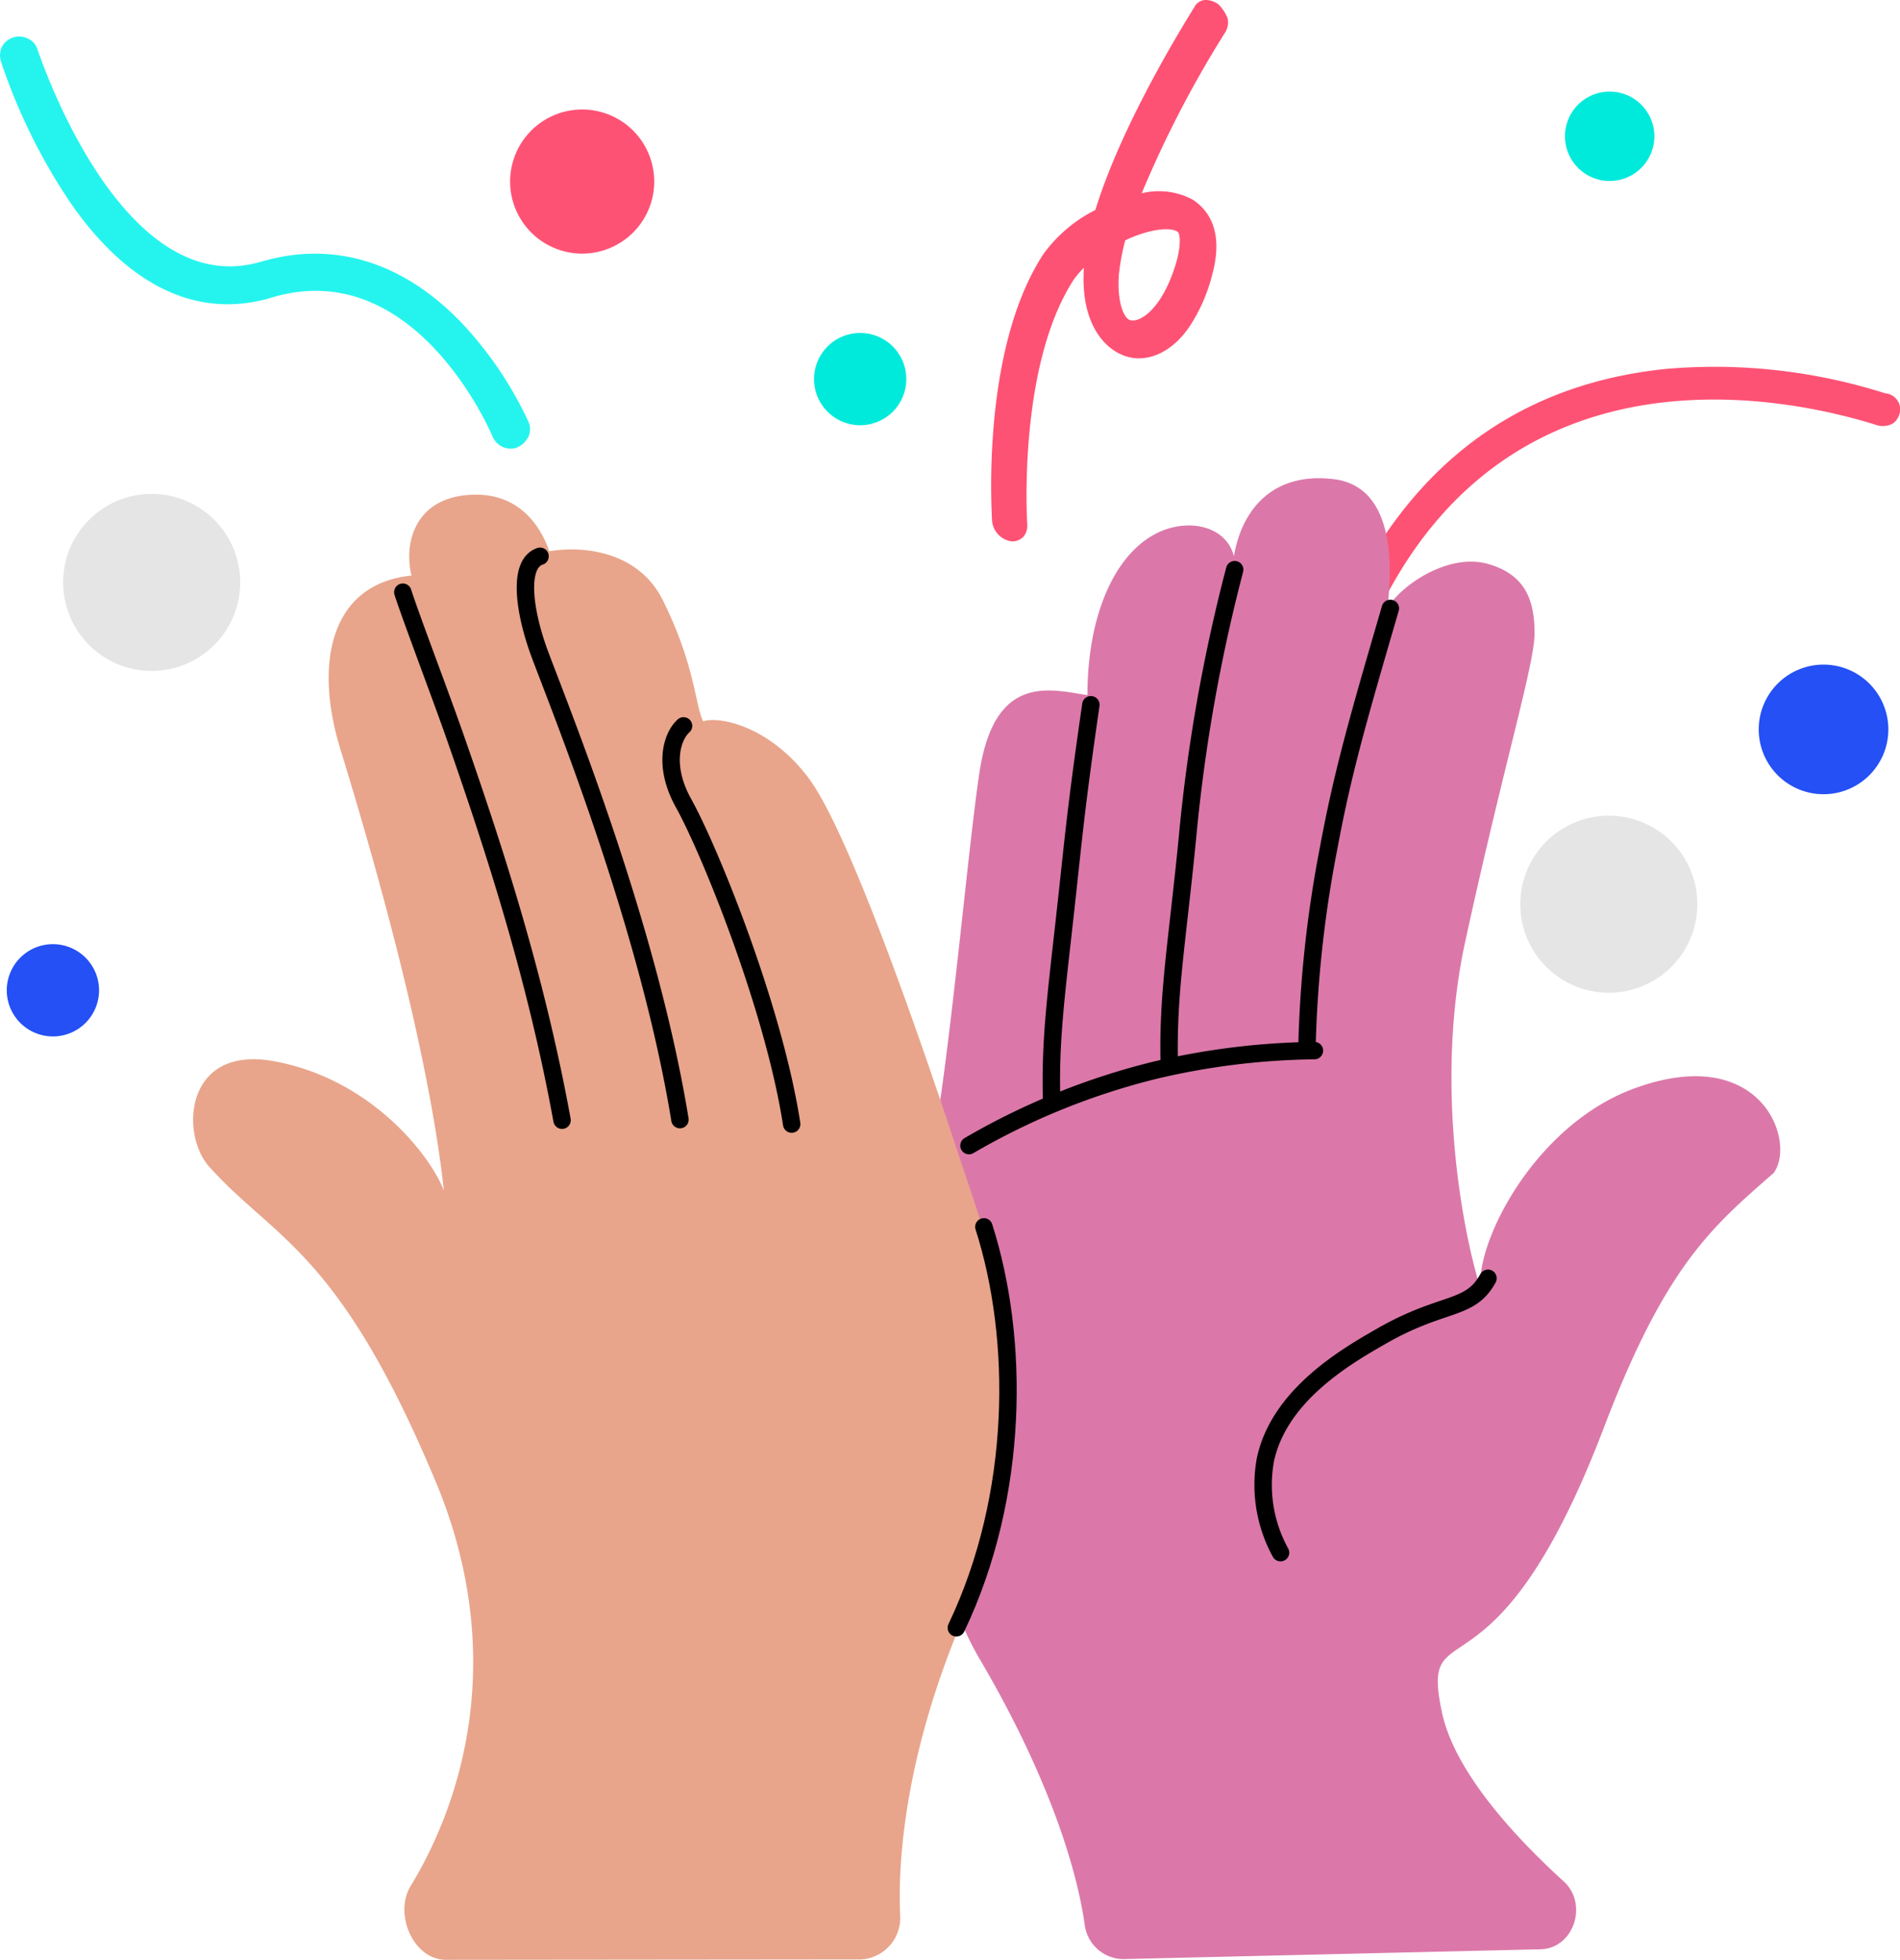 <svg xmlns="http://www.w3.org/2000/svg" width="212.79" height="219.495" viewBox="0 0 212.79 219.495">
  <g id="成功" transform="translate(-94.186 -40.096)">
    <path id="Path_192" data-name="Path 192" d="M305.954,84.317a1.5,1.5,0,0,0-.613-.164A62.963,62.963,0,0,0,280.8,81.411c-15.746,1.6-27.448,9.823-34.946,24.441-9.016,17.64-23.1,21.092-23.664,21.269a2.143,2.143,0,0,0-1.191.761,1.77,1.77,0,0,0,.008,2.07,1.8,1.8,0,0,0,1.913.749l.143-.009c1.647-.356,16.444-4.368,26-23.133,15.194-29.794,46-22.739,55.109-19.916a2.408,2.408,0,0,0,1.894-.055,1.738,1.738,0,0,0,.753-.878,1.789,1.789,0,0,0-.861-2.392Z" fill="#fe5274"/>
    <g id="Group_124" data-name="Group 124">
      <path id="Path_193" data-name="Path 193" d="M255.684,231.909c1.351,6.3,7.512,13.332,13.63,18.9,2.77,2.519,1.139,7.515-2.6,7.6l-46.746,1.1a4.4,4.4,0,0,1-4.306-3.885c-1.019-7.147-4.616-17.582-11.778-29.757-8.634-14.677-9.5-46.623-6.907-50.94s5.332-38.11,6.907-48.35c1.727-11.225,8.059-9.21,12.088-8.634,0-8.634,2.887-15.69,7.771-18.132,3.453-1.727,7.77-.863,8.634,2.591.863-5.18,4.317-9.5,11.224-8.635,6.854.857,6.525,9.927,5.949,14.532,1.152-2.3,6.623-6.376,11.319-5.034,4.317,1.233,5.18,4.317,5.18,7.771s-3.453,14.677-7.77,34.535c-3.454,15.887-.288,32.522,1.726,38.853-.575-5.18,6.044-18.366,17.268-22.448,14.248-5.181,18.132,6.044,15.542,9.5-6.908,6.043-12.088,10.36-18.995,28.492C261.426,232.488,253.094,219.822,255.684,231.909Z" fill="#db78a9"/>
      <path id="Path_194" data-name="Path 194" d="M142.994,206.066c7.923,18.993,3.233,35.331-2.823,45.266-1.9,3.115.312,8.263,3.96,8.259l46.5-.046A4.651,4.651,0,0,0,195,254.6c-.317-6.919.875-18.714,6.977-33.121,9.982-23.565,3.63-39.879,0-50.755-1.435-4.3-11.8-36.253-17.241-43.5-4.356-5.8-9.982-6.948-11.8-6.344-.907-1.812-.907-6.344-4.537-13.6-2.844-5.681-9.377-6.042-12.7-5.438-.907-2.719-3.25-6.344-8.167-6.344-6.887,0-8.167,5.438-7.259,9.063-9.075.907-10.934,9.781-7.982,19.385,4.878,15.871,10.012,35,11.611,49.5-1.512-3.927-8.13-12.517-19.056-14.5-9.981-1.813-10.486,8.157-7.259,11.782,7.259,8.158,14.519,9.245,25.408,35.347Z" fill="#e8a58b"/>
      <path id="Path_195" data-name="Path 195" d="M154.668,102.4c-2.59.864-1.73,6.418,0,11.029,2.59,6.908,12.163,30.536,15.668,52.062M139.3,106.42c.863,2.707,4.307,11.762,5.816,16.086,4.141,11.863,9.011,26.531,12.015,43.051m13.607-44.163c-1.3,1.172-2.344,4.435,0,8.652,2.931,5.27,10.108,22.929,12.111,35.944m54.749,48A15.754,15.754,0,0,1,235.9,203.6c1.537-7.247,9.043-11.588,12.911-13.806,7.018-4.051,9.99-2.817,12.021-6.533m-19.44-25.5a81.445,81.445,0,0,0-17.786,2.181,78.633,78.633,0,0,0-20.9,8.458m37.849-10.784a132.793,132.793,0,0,1,2.416-22.456c1.6-8.646,3.391-14.8,6.926-26.922m-24.755,51.3c-.219-8.208.88-13.734,2.064-25.952a185.965,185.965,0,0,1,5.258-29.688m-20.5,59.544c-.192-6.873.488-11.713,1.53-21.145.918-8.313,1.158-11.5,2.863-23.269" fill="none" stroke="#000" stroke-linecap="round" stroke-linejoin="round" stroke-miterlimit="10" stroke-width="1.952"/>
      <path id="Path_196" data-name="Path 196" d="M204.376,177.5c4.005,12.515,4.005,30.035-3.084,44.908" fill="none" stroke="#000" stroke-linecap="round" stroke-width="1.952"/>
    </g>
    <path id="Path_197" data-name="Path 197" d="M230.683,40.624a2.31,2.31,0,0,0-1.5-.528,1.411,1.411,0,0,0-1.2.74c-.8,1.31-8.062,12.812-11.122,22.778a16.158,16.158,0,0,0-5.784,4.887c-7.087,10.755-5.8,29.2-5.787,29.934a2.549,2.549,0,0,0,2.148,2.285,1.614,1.614,0,0,0,1.11-.3l.2-.145a1.941,1.941,0,0,0,.485-1.459s-1.146-17.684,5.231-27.437a10.046,10.046,0,0,1,1.114-1.293c-.4,5.842,2.009,8.924,4.507,9.847s5.469-.343,7.483-3.513a18.82,18.82,0,0,0,2.368-5.522c1.366-4.928-.454-7.324-2.171-8.438a8.011,8.011,0,0,0-5.716-.714,122.314,122.314,0,0,1,9.387-18.08,2.111,2.111,0,0,0,.234-1.524,4.43,4.43,0,0,0-.984-1.516Zm-4.664,28.513c-1.537,5.543-4.215,7.216-5.339,6.788-.562-.215-1.411-1.826-1.186-5.072a25.277,25.277,0,0,1,.714-3.843c2.517-1.187,4.912-1.547,5.833-.974.31.148.423,1.3-.022,3.1Z" fill="#fe5274"/>
    <path id="Path_198" data-name="Path 198" d="M123.428,69.4C107.678,74.092,98.5,45.889,98.383,45.636a1.937,1.937,0,0,0-1.053-1.208,2.2,2.2,0,0,0-2.917.885,2.276,2.276,0,0,0-.128,1.643,65.108,65.108,0,0,0,7.843,15.924c6.525,9.376,14.309,13.01,22.489,10.542,15.9-4.776,24.387,14.732,24.75,15.6a2.207,2.207,0,0,0,2.461,1.279,1.061,1.061,0,0,0,.359-.137,2.317,2.317,0,0,0,.979-.835l.205-.325a2.037,2.037,0,0,0,.022-1.62,41.771,41.771,0,0,0-7.617-11.243c-6.543-6.755-14.315-9.111-22.348-6.732Z" fill="#25f4ee"/>
    <path id="Path_199" data-name="Path 199" d="M274.46,60.366a5.006,5.006,0,1,0-5.006-5.006,5.006,5.006,0,0,0,5.006,5.006Z" fill="#00eadb"/>
    <path id="Path_200" data-name="Path 200" d="M159.386,68.5a8.07,8.07,0,1,0-8.07-8.07A8.07,8.07,0,0,0,159.386,68.5Z" fill="#fe5275"/>
    <path id="Path_201" data-name="Path 201" d="M190.522,87.72a5.167,5.167,0,1,0-5.168-5.168,5.167,5.167,0,0,0,5.168,5.168Z" fill="#00eadb"/>
    <path id="Path_202" data-name="Path 202" d="M100.112,156.174a5.167,5.167,0,1,0-5.167-5.168,5.168,5.168,0,0,0,5.167,5.168Zm198.3-27.128a7.258,7.258,0,1,0-7.258-7.258A7.258,7.258,0,0,0,298.414,129.046Z" fill="#2450f5"/>
    <path id="Path_203" data-name="Path 203" d="M274.363,151.281a9.915,9.915,0,1,0-9.915-9.915A9.915,9.915,0,0,0,274.363,151.281ZM111.172,115.238a9.915,9.915,0,1,0-9.915-9.915A9.915,9.915,0,0,0,111.172,115.238Z" fill="#e5e5e5"/>
  </g>
</svg>
